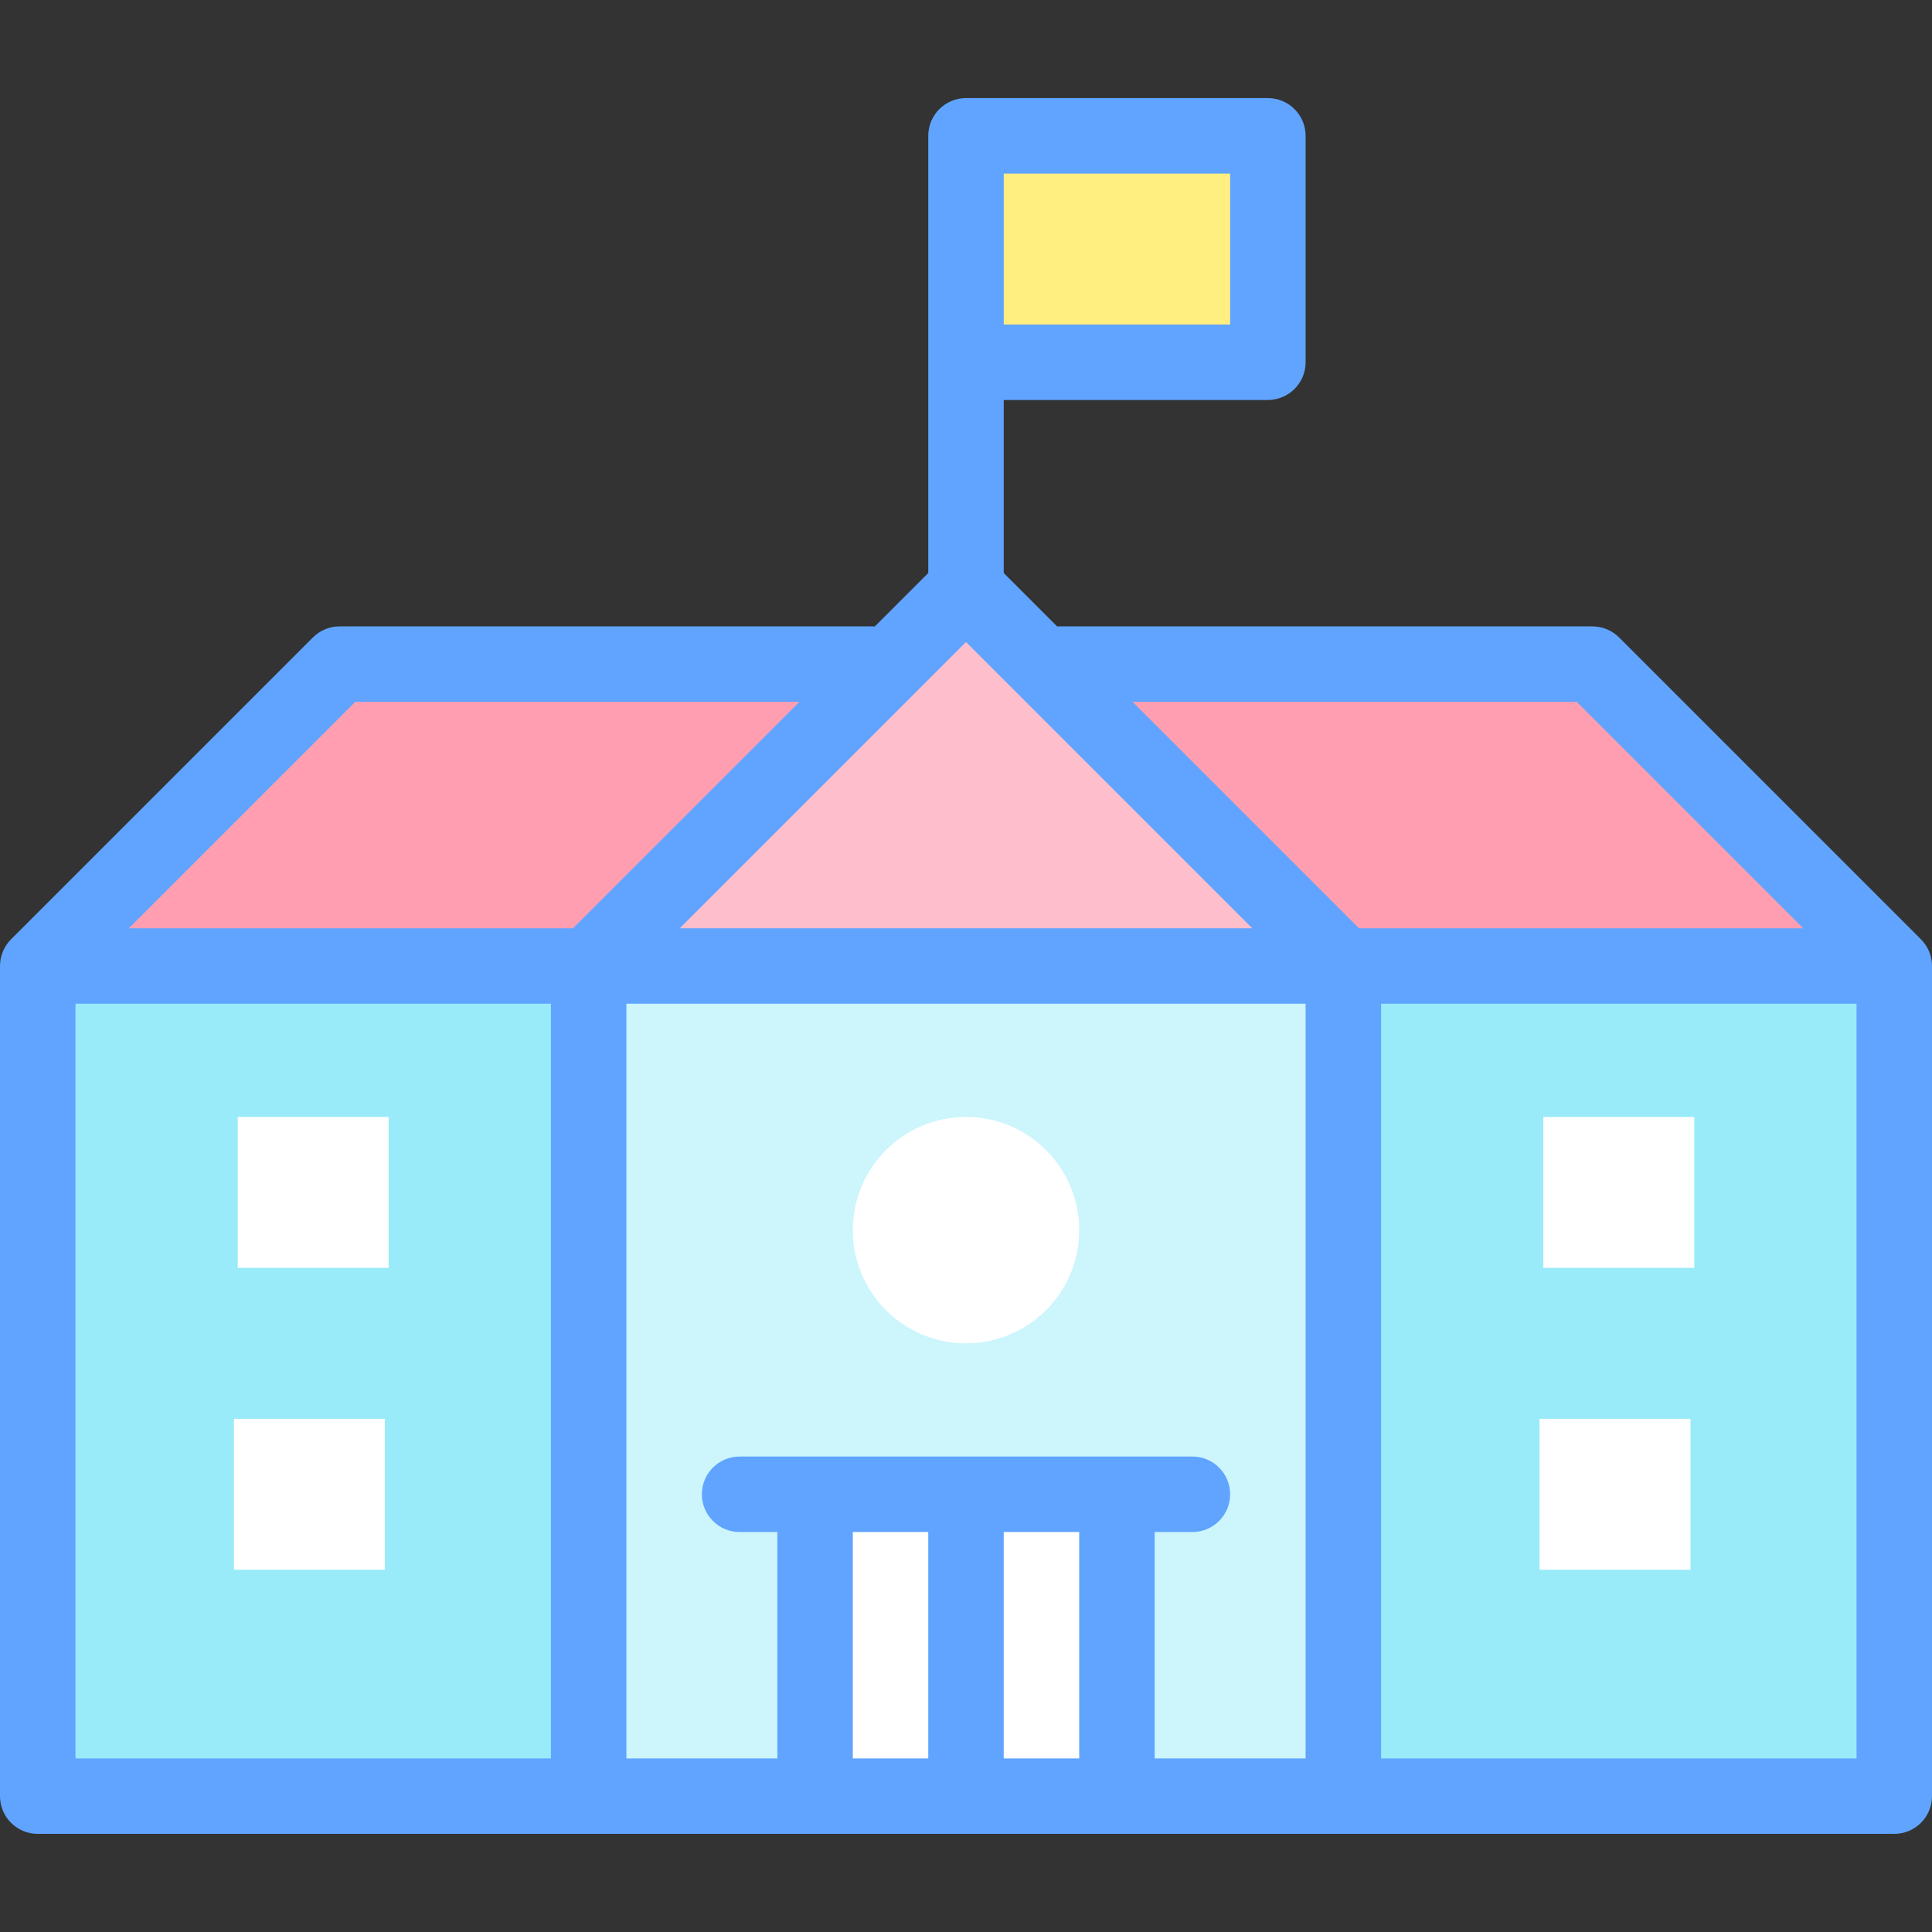 <svg id="Layer_1" enable-background="new 0 0 512 512" height="512" viewBox="0 0 512 512" width="512" xmlns="http://www.w3.org/2000/svg"><rect x="0" y="0" width="512" height="512" fill="#333333" stroke="none"/><g><path d="m502 256-80-80h-332l-80 80" fill="#ff9eb1"/><path d="m256 156-100 100h200z" fill="#ffbecb"/><path d="m10 256h146v220h-146z" fill="#99ebfa"/><path d="m63 296h40v40h-40z" fill="#fff"/><path d="m62 376h40v40h-40z" fill="#fff"/><path d="m356 256h146v220h-146z" fill="#99ebfa"/><path d="m409 296h40v40h-40z" fill="#fff"/><path d="m408 376h40v40h-40z" fill="#fff"/><path d="m156 256h200v220h-200z" fill="#ccf5fc"/><path d="m216 396h80v80h-80z" fill="#fff"/><path d="m256 36h80v60h-80z" fill="#ffee80"/><g><path d="m511.95 255.002c-.024-.243-.066-.481-.107-.719-.015-.083-.022-.168-.038-.251-.057-.287-.131-.568-.213-.846-.01-.033-.016-.067-.026-.099-.087-.285-.189-.562-.299-.835-.011-.027-.019-.056-.031-.083-.108-.26-.231-.512-.359-.761-.021-.041-.038-.084-.06-.125-.12-.224-.254-.439-.39-.652-.04-.063-.074-.128-.116-.19-.13-.194-.273-.378-.416-.561-.058-.074-.109-.153-.169-.226-.177-.215-.366-.419-.56-.618-.033-.034-.061-.071-.095-.105l-80-80c-1.875-1.877-4.419-2.931-7.071-2.931h-141.857l-14.143-14.143v-45.857h70c5.523 0 10-4.477 10-10v-60c0-5.523-4.477-10-10-10h-80c-5.523 0-10 4.477-10 10v115.857l-14.143 14.143h-141.857c-2.652 0-5.196 1.054-7.071 2.929l-80 80c-.034.034-.062.071-.095.105-.194.199-.383.403-.56.618-.059.072-.11.15-.167.224-.143.185-.287.369-.417.564-.04.06-.073.124-.112.185-.138.215-.272.432-.393.658-.022.041-.039.084-.06.125-.129.248-.251.501-.359.761-.011.027-.019.056-.031.083-.111.273-.213.551-.299.835-.01.032-.016.066-.025.098-.082.278-.156.56-.213.848-.016.078-.022.159-.036.237-.042.242-.085.485-.109.733-.036.329-.053.662-.053.997v220c0 5.523 4.477 10 10 10h492c5.523 0 10-4.477 10-10v-220c0-.335-.017-.668-.05-.998zm-245.95-209.002h60v40h-60zm151.858 140 60 60h-117.715l-60-60zm-171.858 220v60h-20v-60zm20 0h20v60h-20zm40 0h10c5.523 0 10-4.477 10-10s-4.477-10-10-10h-120c-5.523 0-10 4.477-10 10s4.477 10 10 10h10v60h-40v-200h180v200h-40zm-62.93-222.928.003-.003 12.927-12.927 12.928 12.928c.001.001.002.002.003.003l62.927 62.927h-151.716zm-148.928 2.928h117.715l-60 60h-117.715zm-74.142 80h126v200h-126zm346 200v-200h126v200z" fill="#60a4ff"/></g><circle cx="256" cy="326" fill="#fff" r="30"/></g></svg>